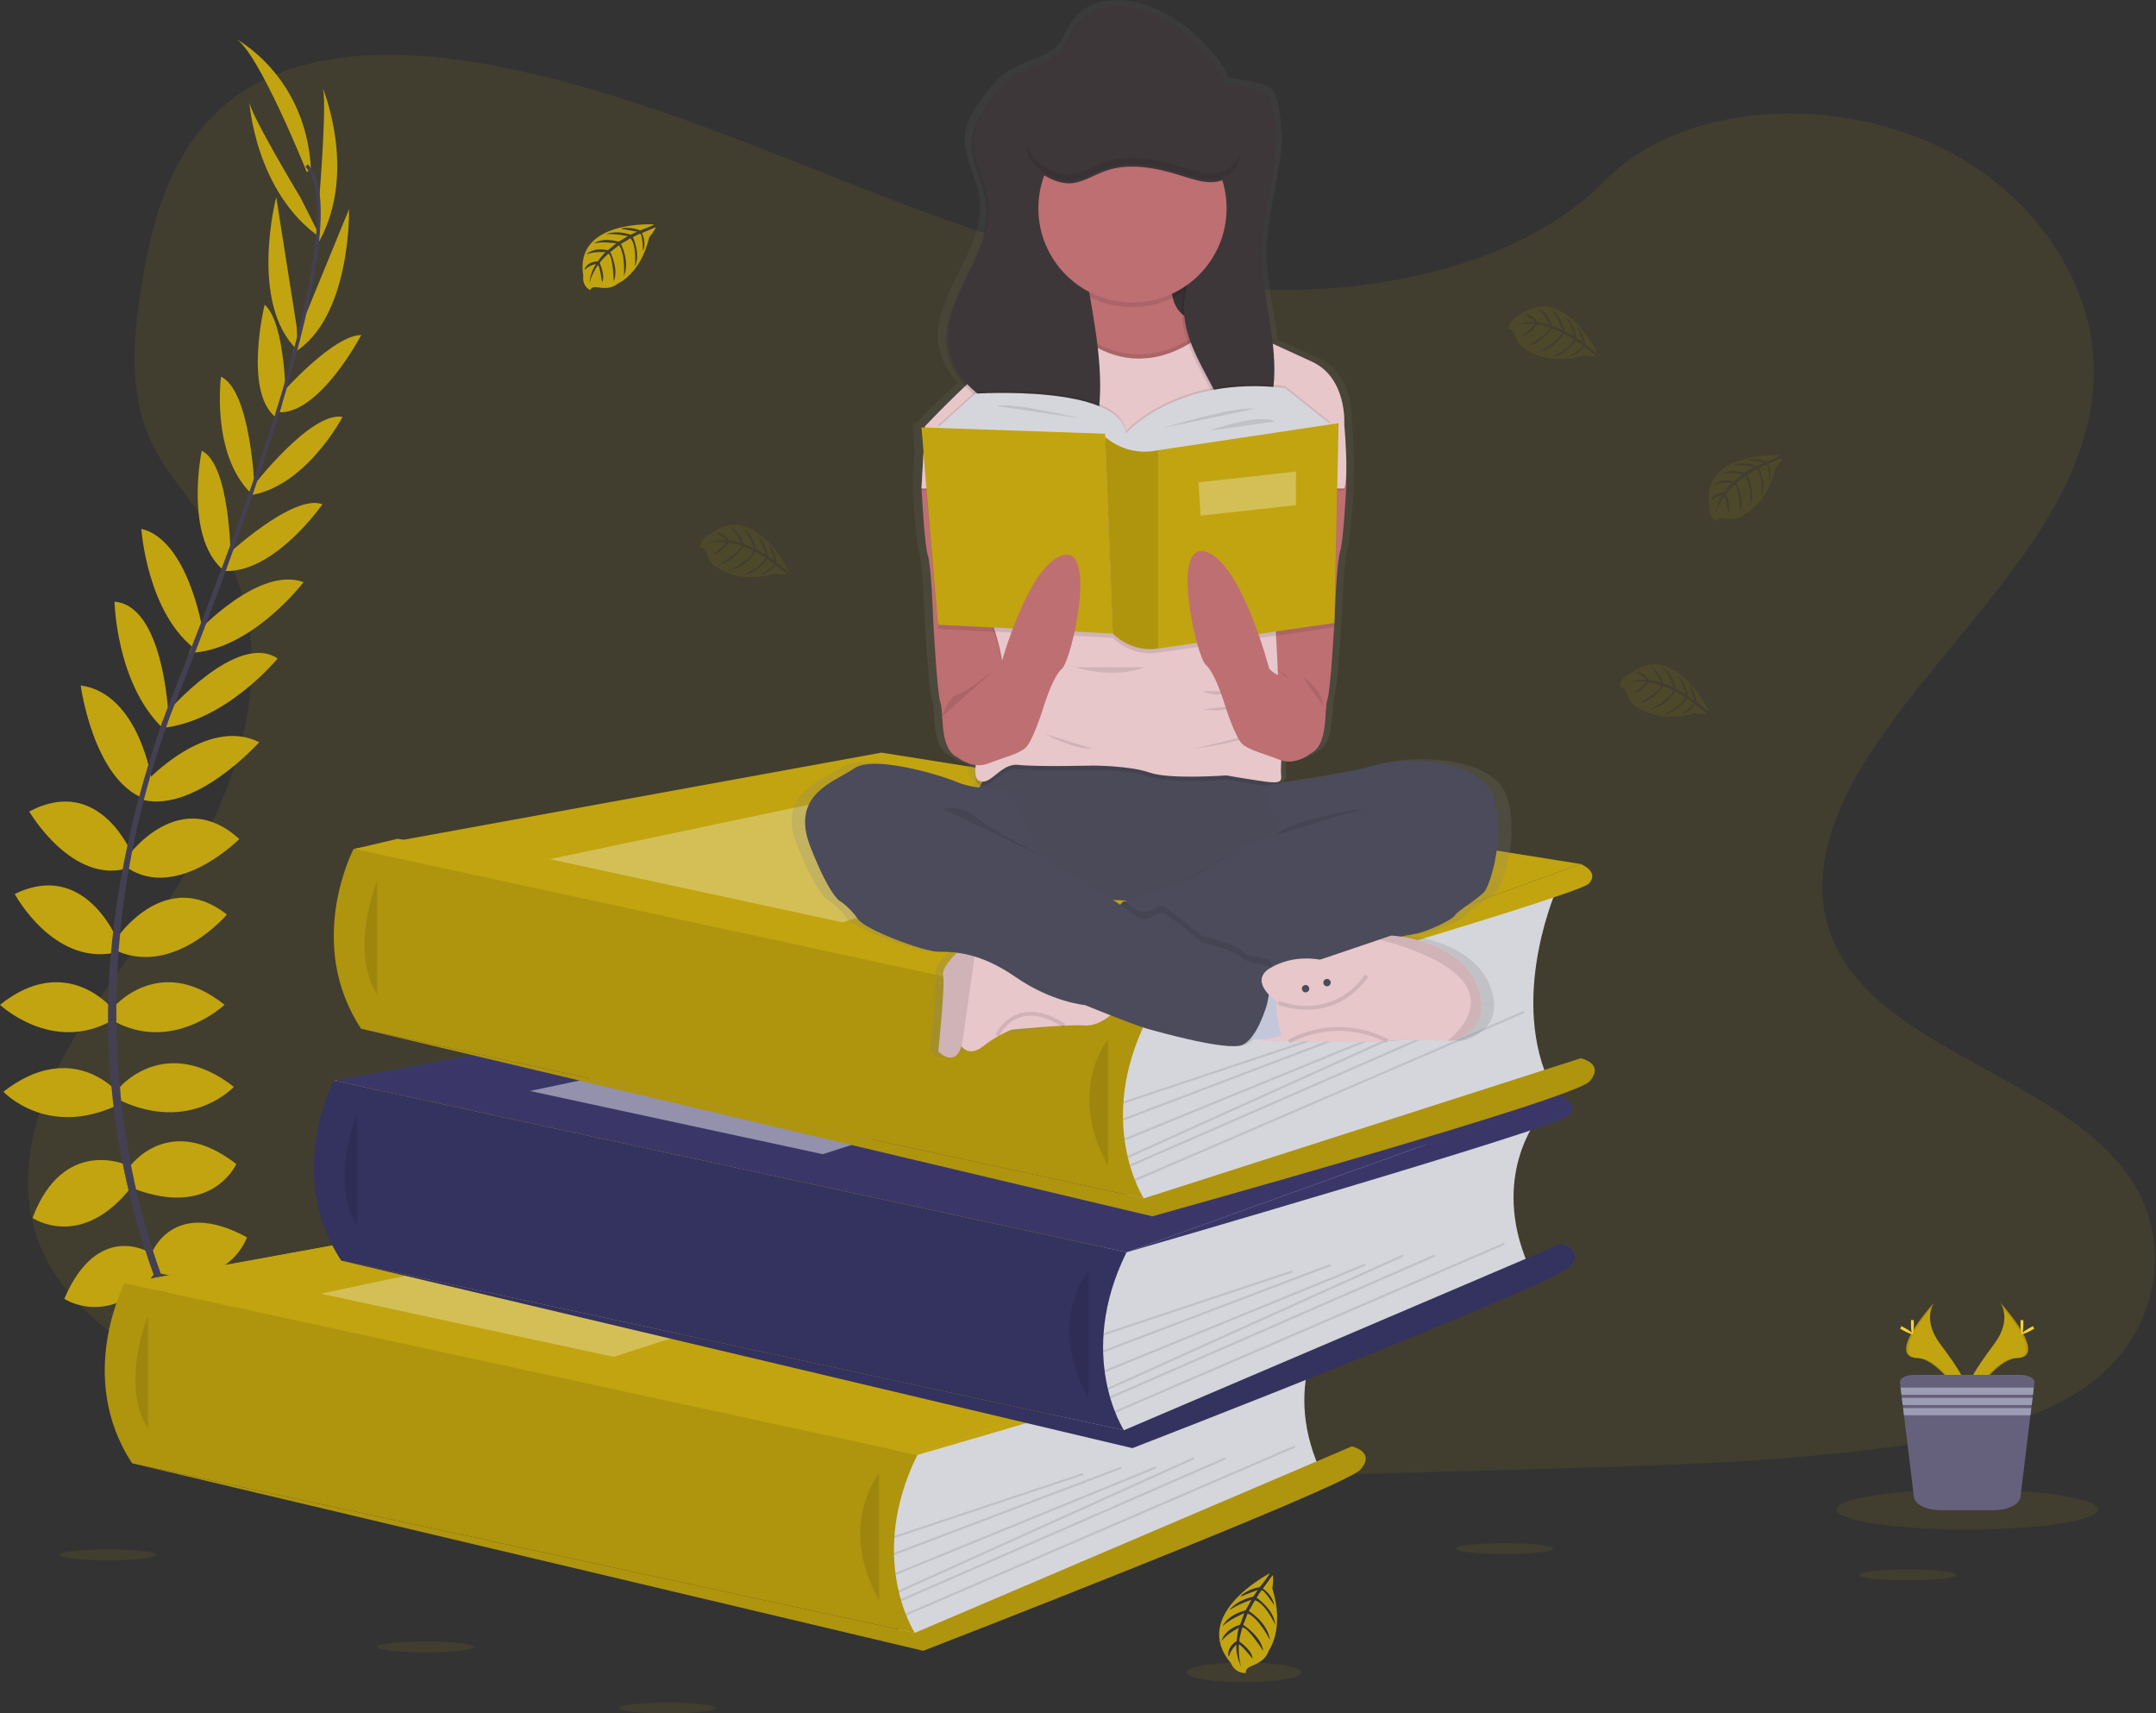 <svg width="555" height="441" viewBox="0 0 555 441" fill="none" xmlns="http://www.w3.org/2000/svg">
<rect x="0" y="0" width="555" height="441" fill="#333333" stroke="none"/>
<g clip-path="url(#clip0_67_5)">
<path opacity="0.1" d="M325.321 74.527C290.222 73.307 256.787 61.977 224.866 49.58C192.944 37.182 161.327 23.445 127.068 16.877C105.033 12.653 79.831 12.056 62.08 23.868C44.992 35.257 39.471 54.862 36.504 73.073C34.27 86.773 32.957 101.188 39.08 114.014C43.327 122.919 50.87 130.403 56.082 138.961C74.234 168.637 61.408 205.233 41.738 234.21C32.518 247.806 21.807 260.784 14.692 275.243C7.576 289.701 4.279 306.291 10.505 321.053C16.682 335.696 31.395 346.673 47.329 354.401C79.701 370.101 117.832 374.592 155.041 377.135C237.383 382.77 320.158 380.33 402.717 377.889C433.272 376.984 463.957 376.067 494.013 371.343C510.705 368.718 527.935 364.559 540.056 354.504C555.437 341.743 559.249 320.131 548.945 304.133C531.65 277.293 483.866 270.627 471.761 241.819C465.112 225.967 471.945 208.308 481.61 193.601C502.348 162.059 537.106 134.384 538.939 98.33C540.197 73.561 523.483 48.766 497.646 37.047C470.568 24.719 433.006 26.281 413.038 46.613C392.462 67.563 356.31 75.601 325.321 74.527Z" fill="#C2A410"/>
<path d="M236.157 374.478L50.529 373.572L32.084 330.311L97.305 325.576L85.937 278.144L214.936 261.424L91.409 218.482L102.321 215.89L300.949 248.294L290.01 322.317L274.375 362.997L236.157 374.478Z" fill="#C2A410"/>
<path d="M53.376 355.453C53.376 355.453 64.765 353.631 71.598 361.679C71.598 361.679 66.587 365.627 55.806 360.161L53.376 355.453Z" fill="#C2A410"/>
<path d="M52.183 355.274C52.183 355.274 44.916 364.217 48.495 374.174C48.495 374.174 54.417 371.804 55.063 359.732L52.183 355.274Z" fill="#C2A410"/>
<path d="M45.653 340.572C45.653 340.572 50.209 332.214 68.431 343.912C68.431 343.912 66.001 349.531 57.953 349.075C49.905 348.62 47.779 344.975 45.653 340.572Z" fill="#C2A410"/>
<path d="M44.476 339.97C44.476 339.97 35.024 338.885 34.107 360.524C34.107 360.524 40.1 361.766 44.357 354.922C48.614 348.078 46.868 344.238 44.476 339.97Z" fill="#C2A410"/>
<path d="M38.972 322.707C38.972 322.707 44.287 307.978 63.572 318.455C63.572 318.455 59.168 331.97 40.946 327.718L38.972 322.707Z" fill="#C2A410"/>
<path d="M33.05 300.689C33.05 300.689 43.072 285.807 60.839 299.604C60.839 299.604 54.613 313.574 34.568 305.982L33.05 300.689Z" fill="#C2A410"/>
<path d="M30.924 279.733C30.924 279.733 42.616 266.061 60.209 279.733C60.209 279.733 49.124 291.73 30.924 283.226V279.733Z" fill="#C2A410"/>
<path d="M29.101 259.38C29.101 259.38 40.946 245.105 57.801 258.62C57.801 258.62 44.438 271.224 29.101 262.72V259.38Z" fill="#C2A410"/>
<path d="M30.164 241.309C30.164 241.309 42.638 222.935 58.409 235.387C58.409 235.387 45.046 251.18 30.164 244.802V241.309Z" fill="#C2A410"/>
<path d="M33.05 220.202C33.05 220.202 46.261 201.979 61.598 215.95C61.598 215.95 45.957 231.742 33.05 223.542V220.202Z" fill="#C2A410"/>
<path d="M37.453 201.334C37.453 201.334 53.094 184.207 66.739 191.03C66.739 191.03 50.442 209.219 36.77 205.879L37.453 201.334Z" fill="#C2A410"/>
<path d="M42.92 183.448C42.92 183.448 60.969 162.471 71.468 169.478C71.468 169.478 58.17 185.748 41.64 187.375L42.92 183.448Z" fill="#C2A410"/>
<path d="M50.811 162.704C50.811 162.704 66.609 145.577 78.15 149.829C78.15 149.829 64.635 167.596 48.69 168.051L50.811 162.704Z" fill="#C2A410"/>
<path d="M57.953 143.3C57.953 143.3 75.416 126.9 83.009 129.785C83.009 129.785 70.405 148.007 57.194 146.944L57.953 143.3Z" fill="#C2A410"/>
<path d="M64.939 125.381C64.939 125.381 79.972 105.787 88.177 107.305C88.177 107.305 79.061 124.774 64.939 127.371V125.381Z" fill="#C2A410"/>
<path d="M72.52 101.22C72.52 101.22 85.807 86.203 92.988 86.236C92.988 86.236 82.499 106.302 71.972 106.117L72.52 101.22Z" fill="#C2A410"/>
<path d="M77.011 85.135L89.848 53.853C89.848 53.853 90.488 82.13 75.378 90.938L77.011 85.135Z" fill="#C2A410"/>
<path d="M82.222 50.637C82.222 50.637 84.348 24.513 82.982 22.387C82.982 22.387 92.158 44.108 82.136 62.178L82.222 50.637Z" fill="#C2A410"/>
<path d="M38.473 322.36C38.473 322.36 25.164 314.111 16.546 334.292C16.546 334.292 28.391 342.155 40.04 327.507L38.473 322.36Z" fill="#C2A410"/>
<path d="M32.621 299.848C32.621 299.848 16.297 292.402 8.379 313.472C8.379 313.472 20.988 322.149 34.107 305.174L32.621 299.848Z" fill="#C2A410"/>
<path d="M30.164 280.986C30.164 280.986 18.472 267.314 0.879 280.986C0.879 280.986 11.964 292.982 30.164 284.479V280.986Z" fill="#C2A410"/>
<path d="M28.7 259.38C28.7 259.38 16.856 245.105 0 258.62C0 258.62 13.363 271.224 28.7 262.72V259.38Z" fill="#C2A410"/>
<path d="M30.164 241.83C30.164 241.83 21.856 221.248 3.796 230.099C3.796 230.099 13.558 248.349 29.427 245.247L30.164 241.83Z" fill="#C2A410"/>
<path d="M34.096 220.099C34.096 220.099 25.837 199.159 7.522 208.867C7.522 208.867 18.738 228.06 33.283 223.331L34.096 220.099Z" fill="#C2A410"/>
<path d="M39.216 201.437C39.216 201.437 35.962 178.48 20.777 176.425C20.777 176.425 23.998 200.635 37.171 205.575L39.216 201.437Z" fill="#C2A410"/>
<path d="M43.305 183.492C43.305 183.492 42.036 155.833 29.481 154.867C29.481 154.867 29.904 175.861 41.889 187.407L43.305 183.492Z" fill="#C2A410"/>
<path d="M52.112 161.929C52.112 161.929 48.37 138.928 36.385 136.119C36.385 136.119 37.871 158.393 50.925 167.574L52.112 161.929Z" fill="#C2A410"/>
<path d="M59.374 143.489C59.374 143.489 59.249 119.529 51.928 116.01C51.928 116.01 47.389 137.703 57.254 146.548L59.374 143.489Z" fill="#C2A410"/>
<path d="M65.497 125.11C65.497 125.11 64.472 100.439 56.89 96.963C56.89 96.963 54.298 116.487 64.364 126.726L65.497 125.11Z" fill="#C2A410"/>
<path d="M73.578 103.189C73.578 103.189 73.534 83.123 68.122 78.415C68.122 78.415 62.742 100.396 70.752 107.224L73.578 103.189Z" fill="#C2A410"/>
<path d="M76.376 84.148L71.11 50.751C71.11 50.751 63.957 78.117 76.626 90.178L76.376 84.148Z" fill="#C2A410"/>
<path d="M77.401 50.952C77.401 50.952 63.886 28.499 64.163 26.005C64.163 26.005 65.6 49.536 82.602 61.256L77.401 50.952Z" fill="#C2A410"/>
<path d="M78.985 44.319C78.985 44.319 66.229 12.43 60.459 9.849C60.459 9.849 78.681 19.112 80.048 43.408L78.985 44.319Z" fill="#C2A410"/>
<path d="M71.907 106.307L71.034 106.042C81.799 70.937 84.484 48.555 78.6 42.942L79.223 42.28C85.466 48.202 82.933 70.34 71.907 106.307Z" fill="#444053"/>
<path d="M42.264 188.503L40.973 188.042C42.117 184.826 43.348 181.561 44.639 178.345C55.876 150.339 65.443 124.285 71.576 104.284L72.699 103.742C66.555 123.781 57.156 150.832 45.908 178.876C44.623 182.033 43.397 185.281 42.264 188.503Z" fill="#444053"/>
<path d="M69.424 381.724C69.25 381.534 51.803 361.885 39.639 328.342C32.511 308.704 28.544 288.06 27.887 267.178C27.051 241.076 32.529 211.931 41.911 185.455L42.931 186.648C21.867 246.071 30.235 296.99 41.336 327.653C53.371 360.893 70.622 380.324 70.79 380.52L69.424 381.724Z" fill="#444053"/>
<path d="M342.063 340.008C342.063 340.008 329.768 355.014 339.53 377.699L241.369 420.272L231.949 422.246L227.61 403.265L230.511 379.31V366.218L342.063 340.008Z" fill="#D5D6DB"/>
<path d="M32.084 330.311L167.948 305.542L347.974 334.221L236.157 374.478L32.084 330.311Z" fill="#C2A410"/>
<path d="M32.084 330.311L167.948 305.542L347.974 334.221L236.157 374.478L32.084 330.311Z" fill="#C2A410"/>
<path d="M32.084 330.305C32.084 330.305 19.377 354.379 34.02 376.615L235.495 420.272C235.495 420.272 222.989 401.095 236.141 374.478L32.084 330.305Z" fill="#C2A410"/>
<path opacity="0.1" d="M32.084 330.305C32.084 330.305 19.377 354.379 34.02 376.615L235.495 420.272C235.495 420.272 222.989 401.095 236.141 374.478L32.084 330.305Z" fill="black"/>
<path opacity="0.1" d="M38.088 338.652C38.088 338.652 30.826 356.267 38.088 367.666V338.652Z" fill="black"/>
<path d="M235.495 420.272L347.974 372.276C347.974 372.276 354.265 373.632 350.198 378.242C346.13 382.852 237.665 424.882 237.665 424.882L34.02 376.615L235.495 420.272Z" fill="#C2A410"/>
<path opacity="0.1" d="M235.495 420.272L347.974 372.276C347.974 372.276 354.265 373.632 350.198 378.242C346.13 382.852 237.665 424.882 237.665 424.882L34.02 376.615L235.495 420.272Z" fill="black"/>
<path opacity="0.1" d="M226.276 379.326C226.276 379.326 215.429 392.342 226.276 411.866V379.326Z" fill="black"/>
<path opacity="0.1" d="M278.788 379.106L230.136 395.338L230.308 395.852L278.96 379.621L278.788 379.106Z" fill="black"/>
<path opacity="0.1" d="M288.533 377.491L230.121 399.703L230.314 400.21L288.726 377.998L288.533 377.491Z" fill="black"/>
<path opacity="0.1" d="M297.482 377.413L230.447 404.852L230.652 405.354L297.688 377.915L297.482 377.413Z" fill="black"/>
<path opacity="0.1" d="M307.214 375.064L231.229 409.388L231.453 409.882L307.437 375.558L307.214 375.064Z" fill="black"/>
<path opacity="0.1" d="M315.39 375.075L231.831 411.598L232.048 412.095L315.607 375.572L315.39 375.075Z" fill="black"/>
<path opacity="0.1" d="M333.273 372.038L233.091 415.308L233.306 415.805L333.488 372.536L333.273 372.038Z" fill="black"/>
<path opacity="0.3" d="M82.559 332.957L178.009 312.891L236.157 324.009L157.942 349.227L82.559 332.957Z" fill="white"/>
<path d="M347.974 334.221C347.974 334.221 352.91 336.211 350.013 339.286C347.117 342.361 236.141 374.478 236.141 374.478L347.974 334.221Z" fill="#C2A410"/>
<path d="M395.911 287.846C395.911 287.846 383.622 302.847 393.383 325.538L295.222 368.111L285.802 370.096L281.463 351.115L284.408 327.165V314.057L395.911 287.846Z" fill="#D5D6DB"/>
<path d="M85.937 278.144L221.796 253.381L401.828 282.06L290.01 322.317L85.937 278.144Z" fill="#3A3768"/>
<path d="M85.916 278.144C85.916 278.144 73.204 302.218 87.846 324.454L289.321 368.111C289.321 368.111 276.821 348.918 289.989 322.311L85.916 278.144Z" fill="#3A3768"/>
<path opacity="0.1" d="M85.916 278.144C85.916 278.144 73.204 302.218 87.846 324.454L289.321 368.111C289.321 368.111 276.821 348.918 289.989 322.311L226.276 308.52L85.916 278.144Z" fill="black"/>
<path opacity="0.1" d="M91.936 286.49C91.936 286.49 84.679 304.1 91.936 315.505V286.49Z" fill="black"/>
<path d="M289.343 368.111L401.828 320.115C401.828 320.115 408.113 321.471 404.046 326.081C399.978 330.69 291.512 372.721 291.512 372.721L87.868 324.454L289.343 368.111Z" fill="#3A3768"/>
<path opacity="0.1" d="M289.343 368.111L401.828 320.115C401.828 320.115 408.113 321.471 404.046 326.081C399.978 330.69 291.512 372.721 291.512 372.721L87.868 324.454L289.343 368.111Z" fill="black"/>
<path opacity="0.1" d="M280.124 327.165C280.124 327.165 269.277 340.181 280.124 359.705V327.165Z" fill="black"/>
<path opacity="0.1" d="M332.64 326.951L283.988 343.182L284.16 343.697L332.812 327.465L332.64 326.951Z" fill="black"/>
<path opacity="0.1" d="M342.391 325.333L283.98 347.545L284.172 348.052L342.584 325.84L342.391 325.333Z" fill="black"/>
<path opacity="0.1" d="M351.333 325.248L284.298 352.686L284.503 353.188L351.538 325.75L351.333 325.248Z" fill="black"/>
<path opacity="0.1" d="M361.071 322.899L285.086 357.224L285.31 357.718L361.294 323.394L361.071 322.899Z" fill="black"/>
<path opacity="0.1" d="M369.239 322.904L285.68 359.427L285.897 359.924L369.456 323.4L369.239 322.904Z" fill="black"/>
<path opacity="0.1" d="M387.127 319.866L286.944 363.136L287.159 363.634L387.342 320.364L387.127 319.866Z" fill="black"/>
<path opacity="0.45" d="M136.412 280.796L231.862 260.73L290.01 271.848L211.796 297.066L136.412 280.796Z" fill="white"/>
<path d="M401.828 282.06C401.828 282.06 406.757 284.05 403.867 287.12C400.976 290.189 290.01 322.311 290.01 322.311L401.828 282.06Z" fill="#3A3768"/>
<path d="M401.009 228.174C401.009 228.174 388.714 255.112 398.476 277.797L300.315 308.439L290.916 310.429L286.577 291.448L289.479 267.493V254.385L401.009 228.174Z" fill="#D5D6DB"/>
<path d="M91.052 218.477L226.916 193.709L406.947 222.387L295.124 262.644L91.052 218.477Z" fill="#C2A410"/>
<path d="M91.052 218.472C91.052 218.472 78.323 242.546 92.966 264.781L294.441 308.439C294.441 308.439 281.935 289.246 295.103 262.644L91.052 218.472Z" fill="#C2A410"/>
<path opacity="0.1" d="M91.052 218.472C91.052 218.472 78.323 242.546 92.966 264.781L294.441 308.439C294.441 308.439 281.935 289.246 295.103 262.644L91.052 218.472Z" fill="black"/>
<path opacity="0.1" d="M97.055 226.818C97.055 226.818 89.793 244.433 97.055 255.833V226.818Z" fill="black"/>
<path d="M294.463 308.439L406.942 272.374C406.942 272.374 413.233 273.73 409.165 278.339C405.098 282.949 296.632 313.049 296.632 313.049L92.988 264.781L294.463 308.439Z" fill="#C2A410"/>
<path opacity="0.1" d="M294.463 308.439L406.942 272.374C406.942 272.374 413.233 273.73 409.165 278.339C405.098 282.949 296.632 313.049 296.632 313.049L92.988 264.781L294.463 308.439Z" fill="black"/>
<path opacity="0.1" d="M285.243 267.493C285.243 267.493 274.397 280.509 285.243 300.032V267.493Z" fill="black"/>
<path opacity="0.1" d="M337.761 267.277L289.109 283.509L289.281 284.023L337.933 267.792L337.761 267.277Z" fill="black"/>
<path opacity="0.1" d="M347.509 265.662L289.097 287.874L289.29 288.381L347.702 266.169L347.509 265.662Z" fill="black"/>
<path opacity="0.1" d="M356.445 265.58L289.41 293.018L289.615 293.52L356.651 266.081L356.445 265.58Z" fill="black"/>
<path opacity="0.1" d="M366.191 263.226L290.206 297.551L290.43 298.045L366.414 263.72L366.191 263.226Z" fill="black"/>
<path opacity="0.1" d="M374.362 263.236L290.803 299.759L291.02 300.256L374.579 263.733L374.362 263.236Z" fill="black"/>
<path opacity="0.1" d="M392.248 260.202L292.065 303.472L292.28 303.97L392.463 260.7L392.248 260.202Z" fill="black"/>
<path opacity="0.3" d="M141.526 221.124L236.976 201.058L295.124 212.175L216.91 237.394L141.526 221.124Z" fill="white"/>
<path d="M406.942 222.387C406.942 222.387 411.877 224.378 408.981 227.453C406.085 230.528 295.125 262.644 295.125 262.644L406.942 222.387Z" fill="#C2A410"/>
<path d="M168.35 57.758C168.35 57.758 147.741 56.516 150.149 70.974C150.149 70.974 149.667 73.529 151.982 74.689C151.982 74.689 152.02 73.605 154.097 73.979C154.839 74.106 155.593 74.143 156.343 74.087C157.354 74.018 158.315 73.622 159.081 72.959C159.081 72.959 164.879 70.562 167.135 61.082C167.135 61.082 168.805 59.016 168.762 58.485L165.269 59.971C165.269 59.971 166.457 62.482 165.524 64.57C165.524 64.57 165.41 60.063 164.738 60.166C164.602 60.166 162.932 61.039 162.932 61.039C162.932 61.039 164.976 65.416 163.431 68.594C163.431 68.594 164.017 63.203 162.292 61.353L159.841 62.785C159.841 62.785 162.232 67.303 160.611 70.991C160.611 70.991 161.028 65.334 159.325 63.132L157.102 64.868C157.102 64.868 159.353 69.32 157.98 72.379C157.98 72.379 157.801 65.795 156.625 65.296C156.625 65.296 154.678 67.01 154.385 67.715C154.385 67.715 155.925 70.969 154.965 72.656C154.965 72.656 154.385 68.268 153.88 68.246C153.88 68.246 151.944 71.153 151.744 73.127C151.837 71.287 152.411 69.503 153.409 67.954C152.293 68.165 151.263 68.698 150.447 69.489C150.447 69.489 150.746 67.433 153.891 67.254C153.891 67.254 155.491 65.047 155.92 64.917C155.92 64.917 152.79 64.651 150.898 65.492C150.898 65.492 152.568 63.555 156.489 64.407L158.658 62.617C158.658 62.617 154.547 62.075 152.801 62.677C152.801 62.677 154.813 60.963 159.249 62.21L161.641 60.784C161.641 60.784 158.132 60.03 156.044 60.301C156.044 60.301 158.246 59.114 162.341 60.399L164.044 59.634C164.044 59.634 161.478 59.13 160.725 59.049C159.971 58.967 159.933 58.761 159.933 58.761C161.561 58.494 163.231 58.681 164.76 59.303C164.76 59.303 168.42 57.986 168.35 57.758Z" fill="#C2A410"/>
<path opacity="0.1" d="M458.279 117.186C458.279 117.186 437.67 115.944 440.078 130.403C440.078 130.403 439.595 132.957 441.911 134.118C441.911 134.118 441.949 133.033 444.026 133.407C444.768 133.532 445.521 133.568 446.271 133.516C447.273 133.442 448.224 133.046 448.983 132.388C448.983 132.388 454.786 129.991 457.037 120.511C457.037 120.511 458.707 118.445 458.664 117.913L455.182 119.399C455.182 119.399 456.37 121.91 455.437 123.998C455.437 123.998 455.323 119.491 454.656 119.594C454.52 119.594 452.844 120.467 452.844 120.467C452.844 120.467 454.889 124.844 453.349 128.022C453.349 128.022 453.935 122.631 452.204 120.782L449.753 122.214C449.753 122.214 452.145 126.731 450.523 130.419C450.523 130.419 450.941 124.763 449.238 122.561L447.02 124.296C447.02 124.296 449.265 128.749 447.893 131.808C447.893 131.808 447.714 125.224 446.537 124.725C446.537 124.725 444.596 126.438 444.297 127.144C444.297 127.144 445.838 130.397 444.883 132.084C444.883 132.084 444.297 127.697 443.798 127.675C443.798 127.675 441.862 130.582 441.662 132.556C441.756 130.715 442.332 128.931 443.332 127.382C442.215 127.594 441.184 128.127 440.365 128.917C440.365 128.917 440.669 126.862 443.809 126.683C443.809 126.683 445.409 124.475 445.838 124.34C445.838 124.34 442.714 124.079 440.816 124.92C440.816 124.92 442.486 122.984 446.407 123.835L448.576 122.046C448.576 122.046 444.46 121.503 442.719 122.105C442.719 122.105 444.726 120.392 449.167 121.639L451.554 120.213C451.554 120.213 448.045 119.459 445.957 119.73C445.957 119.73 448.159 118.542 452.253 119.827L453.962 119.063C453.962 119.063 451.391 118.558 450.637 118.477C449.883 118.396 449.845 118.19 449.845 118.19C451.473 117.919 453.145 118.107 454.672 118.732C454.672 118.732 458.344 117.414 458.279 117.186Z" fill="#C2A410"/>
<path opacity="0.1" d="M203.059 147.08C203.059 147.08 194.078 128.461 182.645 137.638C182.645 137.638 180.178 138.462 180.297 141.049C180.297 141.049 181.246 140.555 181.924 142.551C182.177 143.257 182.512 143.93 182.922 144.558C183.477 145.409 184.294 146.056 185.249 146.402C185.249 146.402 190.168 150.296 199.544 147.638C199.544 147.638 202.164 148.088 202.592 147.774L199.599 145.458C199.599 145.458 197.972 147.72 195.705 147.92C195.705 147.92 199.588 145.626 199.17 145.095C199.083 144.986 197.543 143.94 197.543 143.94C197.543 143.94 194.718 147.861 191.193 148.061C191.193 148.061 196.182 145.946 196.952 143.533L194.512 142.09C194.512 142.09 191.729 146.385 187.722 146.765C187.722 146.765 192.863 144.373 193.953 141.814L191.361 140.729C191.361 140.729 188.568 144.862 185.227 145.16C185.227 145.16 190.889 141.792 190.748 140.517C190.748 140.517 188.302 139.661 187.543 139.742C187.543 139.742 185.471 142.665 183.519 142.665C183.519 142.665 187.06 140.013 186.843 139.585C186.843 139.585 183.361 139.313 181.528 140.127C183.18 139.306 185.018 138.932 186.859 139.042C186.129 138.171 185.16 137.532 184.072 137.204C184.072 137.204 186.013 136.466 187.7 139.118C187.7 139.118 190.412 139.438 190.732 139.747C190.732 139.747 189.435 136.895 187.781 135.653C187.781 135.653 190.287 136.157 191.431 139.991L194.061 141.033C194.061 141.033 192.548 137.171 191.155 135.951C191.155 135.951 193.628 136.868 194.707 141.374L197.115 142.763C197.115 142.763 196.068 139.33 194.81 137.643C194.81 137.643 196.92 138.988 197.793 143.186L199.295 144.303C199.295 144.303 198.481 141.814 198.21 141.119C197.939 140.425 198.075 140.284 198.075 140.284C199.106 141.572 199.76 143.121 199.962 144.758C199.962 144.758 202.863 147.242 203.059 147.08Z" fill="#C2A410"/>
<path opacity="0.1" d="M411.194 90.883C411.194 90.883 402.218 72.265 390.78 81.441C390.78 81.441 388.318 82.266 388.432 84.853C388.432 84.853 389.387 84.365 390.059 86.355C390.312 87.063 390.649 87.739 391.062 88.367C391.615 89.216 392.43 89.862 393.384 90.205C393.384 90.205 398.308 94.099 407.679 91.447C407.679 91.447 410.299 91.892 410.733 91.578L407.755 89.256C407.755 89.256 406.128 91.523 403.867 91.724C403.867 91.724 407.744 89.424 407.327 88.893C407.24 88.784 405.7 87.738 405.7 87.738C405.7 87.738 402.88 91.659 399.349 91.859C399.349 91.859 404.344 89.745 405.114 87.337L402.636 85.905C402.636 85.905 399.859 90.195 395.846 90.58C395.846 90.58 400.987 88.183 402.082 85.623L399.485 84.538C399.485 84.538 396.692 88.676 393.356 88.969C393.356 88.969 399.013 85.601 398.872 84.332C398.872 84.332 396.431 83.47 395.672 83.556C395.672 83.556 393.6 86.474 391.643 86.474C391.643 86.474 395.189 83.822 394.973 83.394C394.973 83.394 391.491 83.123 389.652 83.936C391.304 83.115 393.142 82.741 394.983 82.852C394.256 81.98 393.288 81.341 392.201 81.013C392.201 81.013 394.143 80.275 395.829 82.927C395.829 82.927 398.541 83.253 398.861 83.562C398.861 83.562 397.565 80.704 395.905 79.462C395.905 79.462 398.411 79.972 399.555 83.828L402.191 84.869C402.191 84.869 400.678 81.002 399.284 79.782C399.284 79.782 401.757 80.698 402.831 85.205L405.244 86.594C405.244 86.594 404.192 83.166 402.934 81.474C402.934 81.474 405.049 82.819 405.917 87.016L407.419 88.134C407.419 88.134 406.611 85.644 406.334 84.95C406.058 84.256 406.199 84.121 406.199 84.121C407.227 85.409 407.879 86.958 408.081 88.595C408.081 88.595 411.025 91.057 411.194 90.883Z" fill="#C2A410"/>
<path opacity="0.1" d="M439.877 182.976C439.877 182.976 430.902 164.353 419.448 173.529C419.448 173.529 416.986 174.353 417.1 176.94C417.1 176.94 418.054 176.452 418.727 178.442C418.978 179.151 419.313 179.826 419.724 180.455C420.277 181.304 421.092 181.949 422.046 182.293C422.046 182.293 426.97 186.192 436.347 183.535C436.347 183.535 438.961 183.985 439.395 183.665L436.401 181.349C436.401 181.349 434.774 183.616 432.507 183.817C432.507 183.817 436.385 181.517 435.967 180.986C435.88 180.878 434.34 179.831 434.34 179.831C434.34 179.831 431.52 183.752 427.99 183.958C427.99 183.958 432.984 181.837 433.754 179.43L431.309 177.987C431.309 177.987 428.532 182.282 424.519 182.662C424.519 182.662 429.66 180.265 430.755 177.705L428.158 176.62C428.158 176.62 425.365 180.753 422.029 181.051C422.029 181.051 427.691 177.683 427.55 176.409C427.55 176.409 425.104 175.546 424.345 175.633C424.345 175.633 422.273 178.551 420.316 178.551C420.316 178.551 423.862 175.899 423.645 175.471C423.645 175.471 420.164 175.199 418.325 176.013C419.979 175.192 421.819 174.818 423.662 174.928C422.933 174.055 421.964 173.416 420.874 173.09C420.874 173.09 422.816 172.347 424.502 175.004C424.502 175.004 427.214 175.324 427.534 175.633C427.534 175.633 426.238 172.781 424.584 171.533C424.584 171.533 427.089 172.043 428.234 175.899L430.864 176.94C430.864 176.94 429.351 173.073 427.957 171.859C427.957 171.859 430.43 172.77 431.504 177.282L433.917 178.665C433.917 178.665 432.865 175.237 431.607 173.545C431.607 173.545 433.722 174.89 434.595 179.093L436.097 180.178C436.097 180.178 435.284 177.689 435.013 176.994C434.742 176.3 434.877 176.165 434.877 176.165C435.908 177.452 436.56 179.002 436.759 180.639C436.759 180.639 439.709 183.139 439.877 182.976Z" fill="#C2A410"/>
<path opacity="0.1" d="M109.523 425.272C116.409 425.272 121.991 424.648 121.991 423.879C121.991 423.109 116.409 422.485 109.523 422.485C102.637 422.485 97.055 423.109 97.055 423.879C97.055 424.648 102.637 425.272 109.523 425.272Z" fill="#C2A410"/>
<path opacity="0.1" d="M27.789 401.583C34.675 401.583 40.257 400.959 40.257 400.19C40.257 399.42 34.675 398.796 27.789 398.796C20.903 398.796 15.321 399.42 15.321 400.19C15.321 400.959 20.903 401.583 27.789 401.583Z" fill="#C2A410"/>
<path opacity="0.1" d="M171.826 441.005C178.712 441.005 184.294 440.381 184.294 439.612C184.294 438.842 178.712 438.218 171.826 438.218C164.94 438.218 159.358 438.842 159.358 439.612C159.358 440.381 164.94 441.005 171.826 441.005Z" fill="#C2A410"/>
<path opacity="0.1" d="M491.095 406.736C497.981 406.736 503.563 406.112 503.563 405.342C503.563 404.572 497.981 403.948 491.095 403.948C484.209 403.948 478.627 404.572 478.627 405.342C478.627 406.112 484.209 406.736 491.095 406.736Z" fill="#C2A410"/>
<path opacity="0.1" d="M387.342 399.973C394.228 399.973 399.81 399.349 399.81 398.579C399.81 397.809 394.228 397.185 387.342 397.185C380.456 397.185 374.874 397.809 374.874 398.579C374.874 399.349 380.456 399.973 387.342 399.973Z" fill="#C2A410"/>
<path opacity="0.1" d="M320.223 432.957C328.367 432.957 334.969 431.823 334.969 430.425C334.969 429.026 328.367 427.892 320.223 427.892C312.08 427.892 305.478 429.026 305.478 430.425C305.478 431.823 312.08 432.957 320.223 432.957Z" fill="#C2A410"/>
<path d="M326.802 404.968C326.802 404.968 306.269 415.576 316.877 428.071C316.877 428.071 317.875 430.783 320.76 430.593C320.76 430.593 320.185 429.541 322.387 428.7C323.171 428.397 323.915 428.002 324.605 427.523C325.538 426.879 326.235 425.948 326.59 424.871C326.59 424.871 330.788 419.253 327.534 408.856C327.534 408.856 327.957 405.917 327.588 405.44L325.094 408.862C325.094 408.862 327.67 410.592 327.968 413.135C327.968 413.135 325.256 408.867 324.714 409.339C324.595 409.437 323.477 411.21 323.477 411.21C323.477 411.21 327.946 414.242 328.277 418.179C328.277 418.179 325.761 412.663 323.044 411.877L321.487 414.654C321.487 414.654 326.368 417.626 326.91 422.094C326.91 422.094 324.074 416.427 321.178 415.283L320.034 418.217C320.034 418.217 324.741 421.21 325.175 424.931C325.175 424.931 321.238 418.71 319.822 418.906C319.822 418.906 318.933 421.661 319.052 422.512C319.052 422.512 322.376 424.736 322.436 426.921C322.436 426.921 319.367 423.044 318.895 423.298C318.895 423.298 318.699 427.198 319.643 429.226C319.643 429.226 318.016 426.33 318.282 423.298C317.331 424.14 316.646 425.24 316.313 426.466C316.313 426.466 315.429 424.323 318.342 422.349C318.342 422.349 318.618 419.318 318.954 418.944C318.954 418.944 315.803 420.484 314.464 422.371C314.464 422.371 314.957 419.556 319.231 418.157L320.316 415.185C320.316 415.185 316.042 416.997 314.724 418.591C314.724 418.591 315.673 415.798 320.652 414.459L322.127 411.747C322.127 411.747 318.331 413.027 316.476 414.459C316.476 414.459 317.913 412.056 322.583 410.95L323.781 409.241C323.781 409.241 321.026 410.223 320.256 410.575C319.486 410.928 319.334 410.754 319.334 410.754C320.742 409.564 322.452 408.787 324.275 408.509C324.275 408.509 326.992 405.152 326.802 404.968Z" fill="#C2A410"/>
<path d="M387.743 204.615C384.197 194.978 364.673 194.072 356.202 196.529C350.182 198.281 337.491 200.255 330.712 201.247L330.273 200.83C331.151 200.57 331.173 199.93 331.065 198.98C331.002 197.73 331.02 196.476 331.119 195.228C335.273 196.518 338.972 193.465 338.972 193.465C343.853 191.296 342.54 182.011 343.473 179.473C344.173 177.575 344.927 166.392 345.263 160.817H345.333L345.371 158.946C345.42 158.138 345.442 157.666 345.442 157.666C345.442 157.666 345.919 144.032 346.852 141.271C347.72 138.733 348.425 125.945 348.533 123.917C348.533 123.743 348.533 123.651 348.533 123.651L348.463 122.469C348.511 121.606 348.533 120.647 348.528 119.638C348.528 115.001 348.045 109.16 347.985 108.216C347.985 108.081 347.985 107.918 347.985 107.723C348.023 105.743 347.774 95.83 339.341 92.082C336.233 90.694 332.496 89.04 328.879 87.429C327.946 79.375 325.815 71.365 325.999 63.252C325.999 62.032 326.108 60.811 326.227 59.597C326.227 59.949 326.189 60.307 326.184 60.681C326.184 61.468 326.184 62.259 326.184 63.046C326.504 52.899 330.338 42.698 329.98 32.768C329.947 33.738 329.877 34.715 329.785 35.691C329.972 32.332 329.62 28.965 328.743 25.717C328.418 24.573 327.979 23.391 327.041 22.626C326.154 22.01 325.137 21.607 324.069 21.449C321.502 20.792 318.895 20.307 316.264 19.996C315.865 18.772 315.272 17.62 314.507 16.584C309.008 9.035 300.862 1.942 291.231 0.315C286.398 -0.499 280.84 0.179 277.553 3.634C277.21 3.937 276.887 4.263 276.588 4.61C274.82 6.72 274.06 9.491 272.249 11.595C272.13 11.736 271.994 11.866 271.864 12.002C268.317 15.174 262.791 15.836 258.848 18.683C258.153 19.194 257.502 19.762 256.901 20.381C255.313 21.955 253.888 23.687 252.649 25.549C250.876 28.044 249.054 30.642 248.49 33.619C247.356 39.585 251.418 45.241 252.172 51.245C253.853 64.678 238.988 76.599 241.803 89.853C242.554 93.109 244.212 96.086 246.586 98.438C240.789 103.688 235.853 108.78 235.853 108.78V109.084H234.937L235.029 110.169H234.937L235.441 116.053L234.937 124.622C234.937 124.622 234.937 124.714 234.937 124.888V124.931V125.164C234.937 125.164 234.937 125.256 234.937 125.43H234.969C235.138 128.57 235.805 139.861 236.596 142.242C237.529 145.003 238.001 158.637 238.001 158.637C238.001 158.637 239.031 177.906 239.975 180.455C240.919 183.003 239.579 192.261 244.476 194.447C245.909 195.546 247.605 196.249 249.395 196.486C249.146 198.514 249.303 199.984 250.111 200.445C250.457 200.648 250.849 200.76 251.25 200.77C250.918 201.263 250.622 201.78 250.366 202.316C248.422 202.113 246.512 201.663 244.683 200.976C239.422 198.807 221.964 193.926 216.894 197.359C211.823 200.792 199.62 203.905 205.255 217.723C210.89 231.542 213.515 231.889 213.515 231.889C215.249 233.148 216.771 234.677 218.022 236.417C219.714 238.961 235.479 244.78 239.422 244.78C241.098 244.754 242.773 244.838 244.438 245.03C244.438 245.03 240.16 248.783 240.729 250.963C241.298 253.143 239.427 270.595 239.427 270.595C239.427 270.595 243.766 274.966 245.621 269.234L245.686 269.321C246.033 269.792 247.909 271.924 251.44 269.234C252.885 268.138 254.42 267.165 256.028 266.327L273.122 263.908C274.904 263.797 276.691 263.784 278.475 263.87C281.187 264.092 283.85 262.487 285.525 261.245C289.067 262.59 293.047 264.06 294.94 264.597C298.78 265.681 316.427 270.416 320.554 268.935C321.412 268.594 322.175 268.051 322.778 267.352L326.715 267.477L324.871 267.845C324.871 267.845 328.461 267.905 333.342 267.97L333.136 268.089L339.259 268.035C348.219 268.117 358.284 268.144 359.607 267.845C361.679 267.384 372.444 267.71 375.617 267.845H376.501C376.501 267.845 388.329 265.486 383.448 253.485C379.695 244.265 368.16 241.586 363.04 240.848C364.483 240.561 365.725 240.338 366.549 240.208C370.123 239.666 377.065 236.412 377.629 235.3C378.193 234.188 384.012 230.962 385.514 229.123C387.017 227.285 391.307 214.252 387.743 204.615ZM289.772 231.585L289.191 231.775L288.801 231.905L288.053 232.643C287.456 232.242 286.816 231.818 286.149 231.385C287.326 231.455 288.535 231.526 289.772 231.585Z" fill="url(#paint0_linear_67_5)"/>
<path d="M324.351 174.402C324.351 174.402 332.648 196.095 337.366 193.926C342.085 191.757 340.805 182.537 341.705 180.01C342.605 177.482 343.603 158.317 343.603 158.317C343.603 158.317 344.059 144.758 344.959 142.014C345.794 139.492 346.472 126.775 346.586 124.773C346.586 124.6 346.586 124.508 346.586 124.508L345.691 108.78L340.626 107.517L328.879 111.855L327.252 121.145L326.618 124.773L326.346 126.319L324.351 174.402Z" fill="#BE6F72"/>
<path opacity="0.1" d="M327.084 170.769C327.084 170.769 335.002 177.249 337.388 177.819C339.774 178.388 341.239 183.443 341.239 183.443" fill="black"/>
<path d="M259.461 175.351C259.461 175.351 251.163 197.044 246.445 194.875C241.727 192.706 243.007 183.486 242.106 180.959C241.206 178.432 240.208 159.266 240.208 159.266C240.208 159.266 239.753 145.708 238.852 142.963C238.017 140.442 237.339 127.724 237.225 125.723C237.225 125.549 237.225 125.457 237.225 125.457L238.126 109.729L243.191 108.466L254.938 112.804L256.565 122.095L257.199 125.723L257.471 127.268L259.461 175.351Z" fill="#BE6F72"/>
<path d="M313.493 59.26H294.973V88.128H313.493V59.26Z" fill="#3E373A"/>
<path opacity="0.1" d="M313.493 59.26H294.973V88.128H313.493V59.26Z" fill="black"/>
<path d="M256.207 196.958C256.207 196.958 249.878 203.916 252.226 205.179C254.574 206.443 269.765 230.126 269.765 230.126C269.765 230.126 319.659 236.271 329.069 227.051C338.478 217.832 338.288 201.361 338.288 201.361C338.288 201.361 330.728 202.988 329.904 202.104C329.08 201.22 324.551 196.958 324.551 196.958C324.551 196.958 260.546 193.074 256.207 196.958Z" fill="#4B4B5B"/>
<path opacity="0.02" d="M256.207 196.958C256.207 196.958 249.878 203.916 252.226 205.179C254.574 206.443 269.765 230.126 269.765 230.126C269.765 230.126 319.659 236.271 329.069 227.051C338.478 217.832 338.288 201.361 338.288 201.361C338.288 201.361 330.728 202.988 329.904 202.104C329.08 201.22 324.551 196.958 324.551 196.958C324.551 196.958 260.546 193.074 256.207 196.958Z" fill="black"/>
<path d="M346.028 109.008L329.758 122.024L324.839 122.382L323.033 122.512L292.7 124.736L261.245 122.436L256.565 122.094L250.599 121.661L238.126 109.729C238.126 109.729 246.955 100.271 254.688 93.888C257.736 91.366 260.616 89.327 262.715 88.524L263.073 88.4C264.393 87.885 265.572 87.063 266.511 86.002C272.618 79.706 278.264 64.168 278.264 64.168C278.264 64.168 305.201 50.252 301.947 68.507C298.693 86.762 314.057 82.249 314.057 82.249L319.123 84.56L321.124 85.476L326.227 87.814L337.741 93.096C346.776 97.256 346.028 109.008 346.028 109.008Z" fill="#BE6F72"/>
<path opacity="0.1" d="M291.437 79.034C304.816 79.034 315.662 68.187 315.662 54.808C315.662 41.428 304.816 30.582 291.437 30.582C278.057 30.582 267.211 41.428 267.211 54.808C267.211 68.187 278.057 79.034 291.437 79.034Z" fill="black"/>
<path opacity="0.1" d="M346.065 126.265H237.225C237.225 126.091 237.225 125.999 237.225 125.999L238.126 110.272C238.126 110.272 246.955 100.813 254.688 94.43L323.022 91.719L326.2 88.367L337.714 93.649C346.754 97.803 346.027 109.556 346.027 109.556C346.027 109.556 347.264 123.174 346.065 126.265Z" fill="black"/>
<path d="M346.065 125.723H237.225C237.225 125.549 237.225 125.457 237.225 125.457L238.126 109.729C238.126 109.729 246.955 100.271 254.688 93.888L323.022 91.176L326.2 87.825L337.714 93.107C346.754 97.261 346.027 109.013 346.027 109.013C346.027 109.013 347.264 122.631 346.065 125.723Z" fill="#E7C7CA"/>
<path opacity="0.1" d="M273.99 81.621C273.99 81.621 291.16 103.498 314.03 81.17C336.9 58.843 316.563 130.972 316.563 130.972L267.211 136.83L273.99 81.621Z" fill="black"/>
<path d="M273.99 82.705C273.99 82.705 291.16 104.583 314.03 82.255C336.9 59.927 316.563 132.057 316.563 132.057L267.211 137.914L273.99 82.705Z" fill="#E7C7CA"/>
<path opacity="0.1" d="M321.097 86.545L322.913 114.252L324.86 123.472L326.346 130.522C326.346 130.522 330.143 184.755 329.058 187.467C327.973 190.178 329.6 192.348 329.828 193.79C330.056 195.233 329.6 198.856 329.779 200.483C329.958 202.11 329.779 202.831 325.625 202.251C321.471 201.67 315.679 200.662 315.679 200.662C315.679 200.662 301.036 201.746 295.976 199.94C290.916 198.134 281.333 198.129 281.333 198.129C281.333 198.129 266.869 198.492 262.173 197.95C257.476 197.408 254.938 203.737 251.868 201.925C248.799 200.114 255.48 182.586 257.65 177.52C259.819 172.455 254.759 159.624 254.759 159.624L261.267 123.521L262.715 115.337V89.609L263.073 89.484C264.393 88.969 265.572 88.148 266.511 87.087L268.138 112.978L319.117 114.789V85.65" fill="black"/>
<path d="M321.097 85.46L322.913 113.168L324.86 122.387L326.346 129.438C326.346 129.438 330.143 183.671 329.058 186.382C327.973 189.094 329.6 191.263 329.828 192.706C330.056 194.148 329.6 197.771 329.779 199.398C329.958 201.025 329.779 201.746 325.625 201.166C321.471 200.586 315.679 199.577 315.679 199.577C315.679 199.577 301.036 200.662 295.976 198.856C290.916 197.05 281.333 197.044 281.333 197.044C281.333 197.044 266.869 197.408 262.173 196.865C257.476 196.323 254.938 202.652 251.868 200.841C248.799 199.029 255.48 181.501 257.65 176.436C259.819 171.371 254.759 158.539 254.759 158.539L261.267 122.436L262.715 114.252V88.524L263.073 88.4C264.393 87.885 265.572 87.063 266.511 86.003L268.138 111.893L319.117 113.705V84.565" fill="#E7C7CA"/>
<path opacity="0.1" d="M326.959 27.637C326.65 26.504 326.222 25.327 325.332 24.567C324.483 23.958 323.502 23.556 322.469 23.396C319.995 22.746 317.48 22.264 314.941 21.953C314.578 20.749 314.029 19.609 313.314 18.575C307.999 11.069 300.136 3.992 290.883 2.392C286.04 1.551 280.427 2.305 277.325 6.123C275.622 8.222 274.89 11.004 273.171 13.065C269.857 17.067 263.875 17.561 259.7 20.657C257.471 22.284 255.854 24.643 254.276 26.932C252.568 29.41 250.811 31.992 250.268 34.953C249.184 40.87 253.094 46.51 253.815 52.481C255.442 65.839 241.125 77.689 243.831 90.867C245.409 98.552 252.508 103.964 259.851 106.709C262.438 107.679 265.394 108.645 266.603 111.129C267.146 112.213 267.238 113.466 267.748 114.562C269.461 118.217 275.096 118.358 278.122 115.695C281.149 113.032 282.103 108.726 282.461 104.707C283.914 87.158 276.886 69.819 277.705 52.226C277.949 46.906 279.446 40.87 284.213 38.462C290.629 35.208 298.346 40.631 305.407 39.596C308.748 47.726 309.458 56.699 307.435 65.253C306.313 69.933 304.371 74.473 304.23 79.299C304.019 86.648 307.983 93.362 311.411 99.859C312.146 101.074 312.638 102.421 312.859 103.823C312.913 105.247 312.648 106.664 312.083 107.972C310.147 113.184 306.806 118.022 306.427 123.57C306.315 124.217 306.461 124.883 306.833 125.424C307.215 125.786 307.709 126.008 308.233 126.054C314.09 127.057 319.155 121.867 322.013 116.655C325.2 110.899 327.056 104.502 327.447 97.934C328.038 86.892 324.079 76.029 324.323 64.976C324.605 52.411 330.284 39.758 326.959 27.637Z" fill="black"/>
<path d="M327.501 27.095C327.192 25.961 326.764 24.784 325.875 24.025C325.025 23.415 324.044 23.014 323.011 22.854C320.537 22.203 318.022 21.721 315.483 21.411C315.121 20.207 314.572 19.067 313.856 18.032C308.542 10.527 300.678 3.449 291.426 1.849C286.583 1.009 280.97 1.762 277.868 5.58C276.165 7.679 275.433 10.461 273.713 12.522C270.4 16.525 264.418 17.018 260.242 20.115C258.013 21.742 256.397 24.101 254.819 26.39C253.11 28.868 251.353 31.45 250.811 34.411C249.726 40.328 253.636 45.968 254.358 51.939C255.985 65.296 241.667 77.146 244.373 90.325C245.952 98.01 253.051 103.422 260.394 106.166C262.981 107.137 265.936 108.102 267.146 110.586C267.688 111.671 267.78 112.924 268.29 114.019C270.004 117.674 275.639 117.815 278.665 115.153C281.691 112.49 282.645 108.184 283.003 104.165C284.457 86.615 277.428 69.277 278.247 51.684C278.491 46.364 279.988 40.327 284.755 37.919C291.171 34.666 298.888 40.089 305.949 39.053C309.291 47.183 310 56.156 307.978 64.711C306.855 69.391 304.913 73.93 304.772 78.757C304.561 86.105 308.525 92.82 311.953 99.317C312.688 100.531 313.18 101.878 313.401 103.281C313.455 104.704 313.19 106.122 312.625 107.43C310.689 112.642 307.349 117.479 306.969 123.027C306.858 123.675 307.004 124.34 307.376 124.882C307.758 125.243 308.251 125.465 308.775 125.511C314.632 126.514 319.697 121.324 322.555 116.112C325.742 110.356 327.599 103.959 327.99 97.391C328.581 86.35 324.622 75.487 324.866 64.434C325.148 51.868 330.826 39.216 327.501 27.095Z" fill="#3E373A"/>
<path d="M315.521 267.222L337.036 267.91L333.95 251.955L317.468 253.522L315.521 267.222Z" fill="#C3C7D9"/>
<path d="M382.184 229.405C380.736 231.211 375.134 234.465 374.592 235.55C374.05 236.634 367.363 239.888 363.924 240.431C360.486 240.973 349.645 243.327 347.654 244.59C346.228 245.501 334.78 248.387 327.257 249.986C325.22 250.468 323.158 250.84 321.08 251.098C317.826 251.277 282.217 239.167 282.217 239.167L289.083 232.117L289.463 231.986C291.404 231.33 300.374 228.299 305.353 226.856C310.96 225.229 317.468 218.542 317.468 218.542C317.468 218.542 327.046 215.288 328.315 214.925C329.584 214.561 325.061 202.272 325.061 202.272C325.061 202.272 345.848 199.387 353.983 196.941C362.118 194.495 380.921 195.401 384.354 204.984C387.787 214.567 383.654 227.599 382.184 229.405Z" fill="#4B4B5B"/>
<path d="M287.456 259.954C287.456 259.954 283.302 264.293 279.142 263.935C274.982 263.577 260.437 265.02 260.437 265.02C257.801 266.071 255.333 267.502 253.11 269.266C249.71 271.945 247.904 269.809 247.568 269.353L247.508 269.266C245.697 274.966 241.542 270.622 241.542 270.622C241.542 270.622 243.348 253.268 242.795 251.098C242.242 248.929 246.369 245.203 246.369 245.203L251.25 243.961L263.615 240.794L281.333 246.939L287.456 259.954Z" fill="#E7C7CA"/>
<path opacity="0.1" d="M251.228 243.961L247.568 269.353L247.508 269.266C245.697 274.966 241.542 270.622 241.542 270.622C241.542 270.622 243.348 253.268 242.795 251.098C242.242 248.929 246.369 245.203 246.369 245.203L251.228 243.961Z" fill="black"/>
<path opacity="0.1" d="M276.815 171.734C276.815 171.734 286.393 174.988 294.712 171.734H276.815Z" fill="black"/>
<path opacity="0.1" d="M309.512 177.884C309.512 177.884 313.488 179.869 316.563 177.884H309.512Z" fill="black"/>
<path opacity="0.1" d="M309.512 182.591C309.512 182.591 316.199 183.486 317.468 181.68L309.512 182.591Z" fill="black"/>
<path opacity="0.1" d="M307.343 192.706C307.343 192.706 319.903 191.079 323.022 188.909L307.343 192.706Z" fill="black"/>
<path opacity="0.1" d="M269.017 188.909C269.017 188.909 276.067 192.885 281.311 192.706L269.017 188.909Z" fill="black"/>
<path opacity="0.1" d="M327.252 249.986C325.215 250.468 323.153 250.84 321.075 251.098C317.821 251.277 282.212 239.167 282.212 239.167L289.078 232.117L289.457 231.987C290.542 232.751 291.431 233.407 292.066 233.906C295.054 236.26 297.939 233.185 299.024 233.185C300.109 233.185 309.507 240.957 309.507 240.957C309.507 240.957 318.184 242.947 319.632 244.753C321.08 246.559 326.14 246.201 327.041 247.465C327.312 247.855 327.344 248.815 327.252 249.986Z" fill="black"/>
<path d="M260.437 203.01C260.437 203.01 251.662 203.514 246.602 201.383C241.542 199.252 224.73 194.333 219.849 197.787C214.968 201.242 203.216 204.295 208.639 218.038C214.063 231.78 216.595 232.138 216.595 232.138C218.273 233.397 219.738 234.917 220.934 236.64C222.561 239.172 237.746 244.954 241.542 244.954C245.339 244.954 252.026 244.954 261.424 251.462C270.823 257.969 279.321 258.696 279.321 258.696C279.321 258.696 291.252 263.577 294.967 264.662C298.682 265.746 315.657 270.443 319.638 269C323.619 267.558 326.146 258.512 326.146 258.512C326.146 258.512 327.952 250.377 327.046 249.113C326.14 247.85 321.08 248.208 319.638 246.402C318.195 244.596 309.513 242.605 309.513 242.605C309.513 242.605 300.136 234.828 299.051 234.828C297.966 234.828 295.081 237.898 292.093 235.55C286.14 231.141 279.886 227.154 273.377 223.618C266.511 220.001 260.437 203.01 260.437 203.01Z" fill="#4B4B5B"/>
<path opacity="0.1" d="M242.795 208.254C244.358 207.935 245.973 207.981 247.514 208.388C249.056 208.796 250.483 209.553 251.684 210.603C256.023 214.22 270.622 221.482 270.622 221.482" fill="black"/>
<path opacity="0.1" d="M351.272 208.026C351.272 208.026 331.927 210.955 328.315 214.93L351.272 208.026Z" fill="black"/>
<path d="M373.507 267.91H372.656C369.597 267.802 359.233 267.476 357.237 267.91C354.889 268.453 323.792 267.91 323.792 267.91L329.871 266.647C329.871 266.647 327.615 258.74 329.047 258.083C329.047 258.083 320.912 252.725 327.046 249.108C333.18 245.49 339.791 247.014 339.791 247.014L355.187 241.797L358.143 240.794C358.143 240.794 375.498 241.7 380.194 253.631C384.891 265.562 373.507 267.91 373.507 267.91Z" fill="#E7C7CA"/>
<path opacity="0.1" d="M373.507 267.91H372.656C377.705 263.745 389.126 251.066 355.187 241.824L358.143 240.821C358.143 240.821 375.498 241.727 380.194 253.658C384.891 265.589 373.507 267.91 373.507 267.91Z" fill="black"/>
<path d="M341.602 253.853C342.126 253.853 342.551 253.428 342.551 252.904C342.551 252.38 342.126 251.955 341.602 251.955C341.078 251.955 340.653 252.38 340.653 252.904C340.653 253.428 341.078 253.853 341.602 253.853Z" fill="#4B4B5B"/>
<path d="M336.087 255.421C336.611 255.421 337.036 254.996 337.036 254.472C337.036 253.947 336.611 253.522 336.087 253.522C335.562 253.522 335.137 253.947 335.137 254.472C335.137 254.996 335.562 255.421 336.087 255.421Z" fill="#4B4B5B"/>
<g opacity="0.1">
<path opacity="0.1" d="M309.214 53.913C309.424 47.948 308.363 42.006 306.101 36.482C299.051 37.535 291.328 32.095 284.907 35.349C280.156 37.757 278.665 43.793 278.399 49.113C278.334 50.518 278.323 51.922 278.35 53.327C278.35 52.828 278.35 52.324 278.399 51.825C278.648 46.505 280.14 40.468 284.907 38.061C291.328 34.807 299.04 40.23 306.101 39.194C308.017 43.873 309.072 48.859 309.214 53.913Z" fill="black"/>
<path opacity="0.1" d="M254.58 52.92C254.673 51.739 254.649 50.55 254.509 49.373C253.934 44.601 251.326 40.04 250.854 35.387C250.247 41 253.821 46.391 254.509 52.085C254.58 52.378 254.58 52.638 254.58 52.92Z" fill="black"/>
<path opacity="0.1" d="M283.155 101.589C282.819 105.613 281.87 109.914 278.817 112.582C275.763 115.25 270.139 115.104 268.442 111.448C267.9 110.364 267.818 109.1 267.292 108.015C266.088 105.532 263.127 104.566 260.54 103.595C253.192 100.846 246.103 95.46 244.525 87.754C244.384 87.056 244.288 86.349 244.238 85.639C244.104 87.253 244.201 88.879 244.525 90.466C246.103 98.15 253.202 103.557 260.54 106.307C263.127 107.278 266.088 108.243 267.292 110.727C267.834 111.812 267.927 113.064 268.442 114.16C270.15 117.815 275.785 117.956 278.817 115.293C281.848 112.631 282.792 108.325 283.155 104.3C283.32 102.182 283.376 100.057 283.323 97.933C283.323 99.165 283.253 100.379 283.155 101.589Z" fill="black"/>
<path opacity="0.1" d="M325.045 61.863C325.045 62.65 325.045 63.431 325.045 64.212C325.348 54.124 329.047 43.983 328.684 34.107C328.402 43.24 325.251 52.579 325.045 61.863Z" fill="black"/>
<path opacity="0.1" d="M313.406 102.668C313.54 102.025 313.582 101.365 313.531 100.71C313.313 99.307 312.821 97.96 312.083 96.746C308.948 90.78 305.374 84.674 304.951 78.052C304.951 78.334 304.913 78.594 304.908 78.898C304.691 86.241 308.655 92.96 312.083 99.457C312.666 100.464 313.111 101.544 313.406 102.668Z" fill="black"/>
<path opacity="0.1" d="M328.163 94.821C327.758 101.391 325.888 107.788 322.691 113.542C319.827 118.754 314.767 123.944 308.905 122.94C308.38 122.895 307.886 122.671 307.506 122.306C307.396 122.182 307.309 122.038 307.251 121.883C307.186 122.306 307.132 122.734 307.099 123.168C306.987 123.814 307.133 124.478 307.506 125.018C307.886 125.383 308.38 125.607 308.905 125.652C314.767 126.655 319.827 121.465 322.691 116.254C325.888 110.499 327.758 104.103 328.163 97.532C328.228 96.263 328.234 95 328.196 93.736C328.185 94.099 328.185 94.457 328.163 94.821Z" fill="black"/>
</g>
<path opacity="0.1" d="M329.047 258.083C329.047 258.083 342.773 263.843 351.825 251.098" stroke="black" stroke-miterlimit="10"/>
<path opacity="0.1" d="M331.748 268.149C331.748 268.149 342.958 260.86 357.237 267.91" stroke="black" stroke-miterlimit="10"/>
<path opacity="0.1" d="M256.711 266.495C256.711 266.495 261.419 255.876 273.99 263.973" stroke="black" stroke-miterlimit="10"/>
<path opacity="0.1" d="M241.45 109.458L251.049 100.781C251.049 100.781 288.269 98.341 289.81 110.993C289.81 110.993 303.005 95.992 330.755 99.333L342.497 108.683L310.044 122.924L278.508 133.863L255.28 123.467L241.45 109.458Z" fill="black"/>
<path d="M241.45 110L251.049 101.323C251.049 101.323 288.269 98.883 289.81 111.535C289.81 111.535 303.005 96.534 330.755 99.875L342.497 109.225L310.044 123.467L278.508 134.405L255.28 124.009L241.45 110Z" fill="#D5D6DB"/>
<path opacity="0.1" d="M237.204 111.085L241.45 161.885L286.463 164.147L284.511 113.564L284.473 112.712L237.204 111.085Z" fill="black"/>
<path d="M237.204 110L241.45 160.8L286.463 163.062L284.511 112.479L284.473 111.627L237.204 110Z" fill="#C2A410"/>
<path opacity="0.1" d="M344.558 110L298.124 116.964V167.992L343.5 161.435L344.558 110Z" fill="black"/>
<path d="M344.558 108.916L298.124 115.879V166.907L343.5 160.35L344.558 108.916Z" fill="#C2A410"/>
<path opacity="0.3" d="M333.608 121.368L308.525 124.155L309.073 132.702L333.592 130.023L333.608 121.368Z" fill="white"/>
<path d="M243.891 188.004L246.445 194.875C246.445 194.875 250.241 198.129 254.396 196.502C258.55 194.875 262.173 194.067 263.979 192.483C265.784 190.9 268.317 182.944 268.317 182.944C268.317 182.944 270.85 174.266 273.377 172.097C275.904 169.928 282.597 140.04 273.377 142.963C264.157 145.886 257.107 173.003 257.107 173.003C257.107 173.003 255.48 174.988 253.132 175.172C250.784 175.357 246.082 174.809 245.176 176.799C244.27 178.789 241.179 184.028 243.891 188.004Z" fill="#BE6F72"/>
<path opacity="0.1" d="M298.124 116.959C295.746 117.494 293.276 117.466 290.912 116.877C288.547 116.287 286.353 115.153 284.506 113.564L286.463 164.141C286.463 164.141 291.073 169.131 298.124 167.992V116.959Z" fill="black"/>
<path d="M298.124 115.874C295.746 116.41 293.276 116.382 290.912 115.792C288.547 115.203 286.353 114.068 284.506 112.479L286.463 163.057C286.463 163.057 291.073 168.046 298.124 166.907V115.874Z" fill="#C2A410"/>
<path opacity="0.1" d="M298.124 115.874C295.746 116.41 293.276 116.382 290.912 115.792C288.547 115.203 286.353 114.068 284.506 112.479L286.463 163.057C286.463 163.057 291.073 168.046 298.124 166.907V115.874Z" fill="black"/>
<path opacity="0.1" d="M299.208 110.174C299.208 110.174 318.097 104.398 323.022 105.212L299.208 110.174Z" fill="black"/>
<path opacity="0.1" d="M278.079 107.652C278.079 107.652 259.77 103.314 256.711 104.545L278.079 107.652Z" fill="black"/>
<path opacity="0.1" d="M311.118 110.895C311.118 110.895 323.749 106.264 328.315 108.466L311.118 110.895Z" fill="black"/>
<path opacity="0.1" d="M304.756 227.079C306.713 225.609 308.797 224.315 310.982 223.212C314.236 221.644 320.202 217.577 320.202 217.577" fill="black"/>
<path opacity="0.1" d="M256.711 171.734C256.711 171.734 248.788 178.215 246.407 178.784C244.026 179.354 242.557 184.408 242.557 184.408" fill="black"/>
<path d="M339.899 187.038L337.372 193.926C337.372 193.926 333.576 197.18 329.416 195.553C325.256 193.926 321.644 193.118 319.833 191.534C318.022 189.951 315.494 181.995 315.494 181.995C315.494 181.995 312.967 173.317 310.434 171.148C307.902 168.979 301.215 139.091 310.434 142.014C319.654 144.937 326.704 172.054 326.704 172.054C326.704 172.054 328.331 174.039 330.68 174.223C333.028 174.408 337.73 173.86 338.635 175.85C339.541 177.841 342.611 183.079 339.899 187.038Z" fill="#BE6F72"/>
<path opacity="0.1" d="M335.468 174.37C335.468 174.37 340.647 177.7 340.626 181.68L335.468 174.37Z" fill="black"/>
<path d="M291.523 77.846C304.903 77.846 315.749 67 315.749 53.62C315.749 40.241 304.903 29.394 291.523 29.394C278.144 29.394 267.298 40.241 267.298 53.62C267.298 67 278.144 77.846 291.523 77.846Z" fill="#BE6F72"/>
<path d="M276.311 47.117C279.25 46.657 281.827 44.948 284.636 43.967C290.921 41.759 297.874 43.272 304.236 45.263C306.676 46.028 309.154 46.89 311.714 46.89C314.274 46.89 316.991 45.843 318.298 43.636C319.502 41.608 319.269 38.972 318.255 36.84C317.241 34.709 315.543 32.995 313.829 31.379C308.189 26.053 301.193 21.075 293.454 21.617C290.341 21.84 287.364 22.951 284.5 24.183C280.895 25.736 277.385 27.504 273.99 29.476C271.381 30.989 266.549 33.012 265.047 35.778C261.63 42.009 270.996 47.953 276.311 47.117Z" fill="#3E373A"/>
<path opacity="0.1" d="M318.298 41.358C316.991 43.565 314.274 44.612 311.714 44.612C309.154 44.612 306.676 43.782 304.23 43.017C297.869 41.027 290.921 39.509 284.63 41.721C281.827 42.703 279.245 44.433 276.306 44.867C272.021 45.539 265.123 41.808 264.374 37.063C263.534 42.546 271.533 47.242 276.306 46.494C279.245 46.033 281.827 44.325 284.63 43.348C290.921 41.136 297.869 42.654 304.23 44.645C306.676 45.409 309.149 46.272 311.714 46.239C314.28 46.206 316.991 45.198 318.298 42.985C318.976 41.781 319.242 40.389 319.057 39.021C318.973 39.845 318.714 40.641 318.298 41.358Z" fill="black"/>
<path d="M514.898 335.273C514.898 335.273 518.114 339.476 513.412 345.827C508.71 352.177 504.837 357.536 506.399 361.495C506.399 361.495 513.493 349.704 519.263 349.536C525.034 349.368 521.238 342.361 514.898 335.273Z" fill="#C2A410"/>
<path opacity="0.1" d="M514.898 335.273C515.178 335.679 515.399 336.123 515.554 336.591C521.183 343.207 524.188 349.384 518.77 349.536C513.726 349.683 507.679 358.702 506.231 360.974C506.278 361.158 506.334 361.339 506.399 361.516C506.399 361.516 513.493 349.726 519.263 349.558C525.034 349.39 521.238 342.361 514.898 335.273Z" fill="black"/>
<path d="M520.863 340.631C520.863 342.112 520.695 343.31 520.495 343.31C520.294 343.31 520.12 342.112 520.12 340.631C520.12 339.151 520.326 339.85 520.533 339.85C520.739 339.85 520.863 339.151 520.863 340.631Z" fill="#FFD037"/>
<path d="M522.919 342.399C521.623 343.104 520.489 343.533 520.392 343.354C520.294 343.175 521.265 342.454 522.561 341.727C523.857 341 523.347 341.532 523.445 341.727C523.542 341.922 524.22 341.689 522.919 342.399Z" fill="#FFD037"/>
<path d="M497.901 335.273C497.901 335.273 494.685 339.476 499.387 345.827C504.089 352.177 507.961 357.536 506.394 361.495C506.394 361.495 499.306 349.704 493.53 349.536C487.754 349.368 491.578 342.361 497.901 335.273Z" fill="#C2A410"/>
<path opacity="0.1" d="M497.901 335.273C497.621 335.679 497.4 336.123 497.245 336.591C491.616 343.207 488.611 349.384 494.029 349.536C499.067 349.683 505.12 358.702 506.568 360.974C506.522 361.158 506.464 361.34 506.394 361.516C506.394 361.516 499.306 349.726 493.53 349.558C487.754 349.39 491.578 342.361 497.901 335.273Z" fill="black"/>
<path d="M491.925 340.631C491.925 342.112 492.087 343.31 492.293 343.31C492.5 343.31 492.668 342.112 492.668 340.631C492.668 339.151 492.456 339.85 492.255 339.85C492.055 339.85 491.925 339.151 491.925 340.631Z" fill="#FFD037"/>
<path d="M489.875 342.399C491.171 343.104 492.304 343.533 492.402 343.354C492.5 343.175 491.529 342.454 490.233 341.727C488.936 341 489.446 341.532 489.349 341.727C489.251 341.922 488.573 341.689 489.875 342.399Z" fill="#FFD037"/>
<path opacity="0.1" d="M506.399 393.666C524.97 393.666 540.024 391.357 540.024 388.508C540.024 385.66 524.97 383.351 506.399 383.351C487.829 383.351 472.775 385.66 472.775 388.508C472.775 391.357 487.829 393.666 506.399 393.666Z" fill="#C2A410"/>
<path d="M523.705 355.827L523.542 357.14L523.315 358.994L523.222 359.77L522.995 361.625L522.897 362.4L522.675 364.25L520.099 385.346C519.871 387.228 516.796 388.698 513.081 388.698H499.713C495.998 388.698 492.928 387.228 492.695 385.346L490.119 364.25L489.891 362.4L489.799 361.625L489.571 359.77L489.473 358.994L489.251 357.14L489.088 355.827C488.964 354.743 490.623 353.864 492.727 353.864H520.072C522.17 353.864 523.835 354.759 523.705 355.827Z" fill="#65617D"/>
<path d="M523.543 357.14L523.32 358.994H489.479L489.251 357.14H523.543Z" fill="#9D9CB5"/>
<path d="M523.222 359.77L523 361.625H489.799L489.571 359.77H523.222Z" fill="#9D9CB5"/>
<path d="M522.902 362.4L522.675 364.255H490.119L489.896 362.4H522.902Z" fill="#9D9CB5"/>
</g>
<defs>
<linearGradient id="paint0_linear_67_5" x1="296.459" y1="272.206" x2="296.459" y2="6.1761e-05" gradientUnits="userSpaceOnUse">
<stop stop-color="#808080" stop-opacity="0.25"/>
<stop offset="0.54" stop-color="#808080" stop-opacity="0.12"/>
<stop offset="1" stop-color="#808080" stop-opacity="0.1"/>
</linearGradient>
<clipPath id="clip0_67_5">
<rect width="554.716" height="441" fill="white"/>
</clipPath>
</defs>
</svg>
